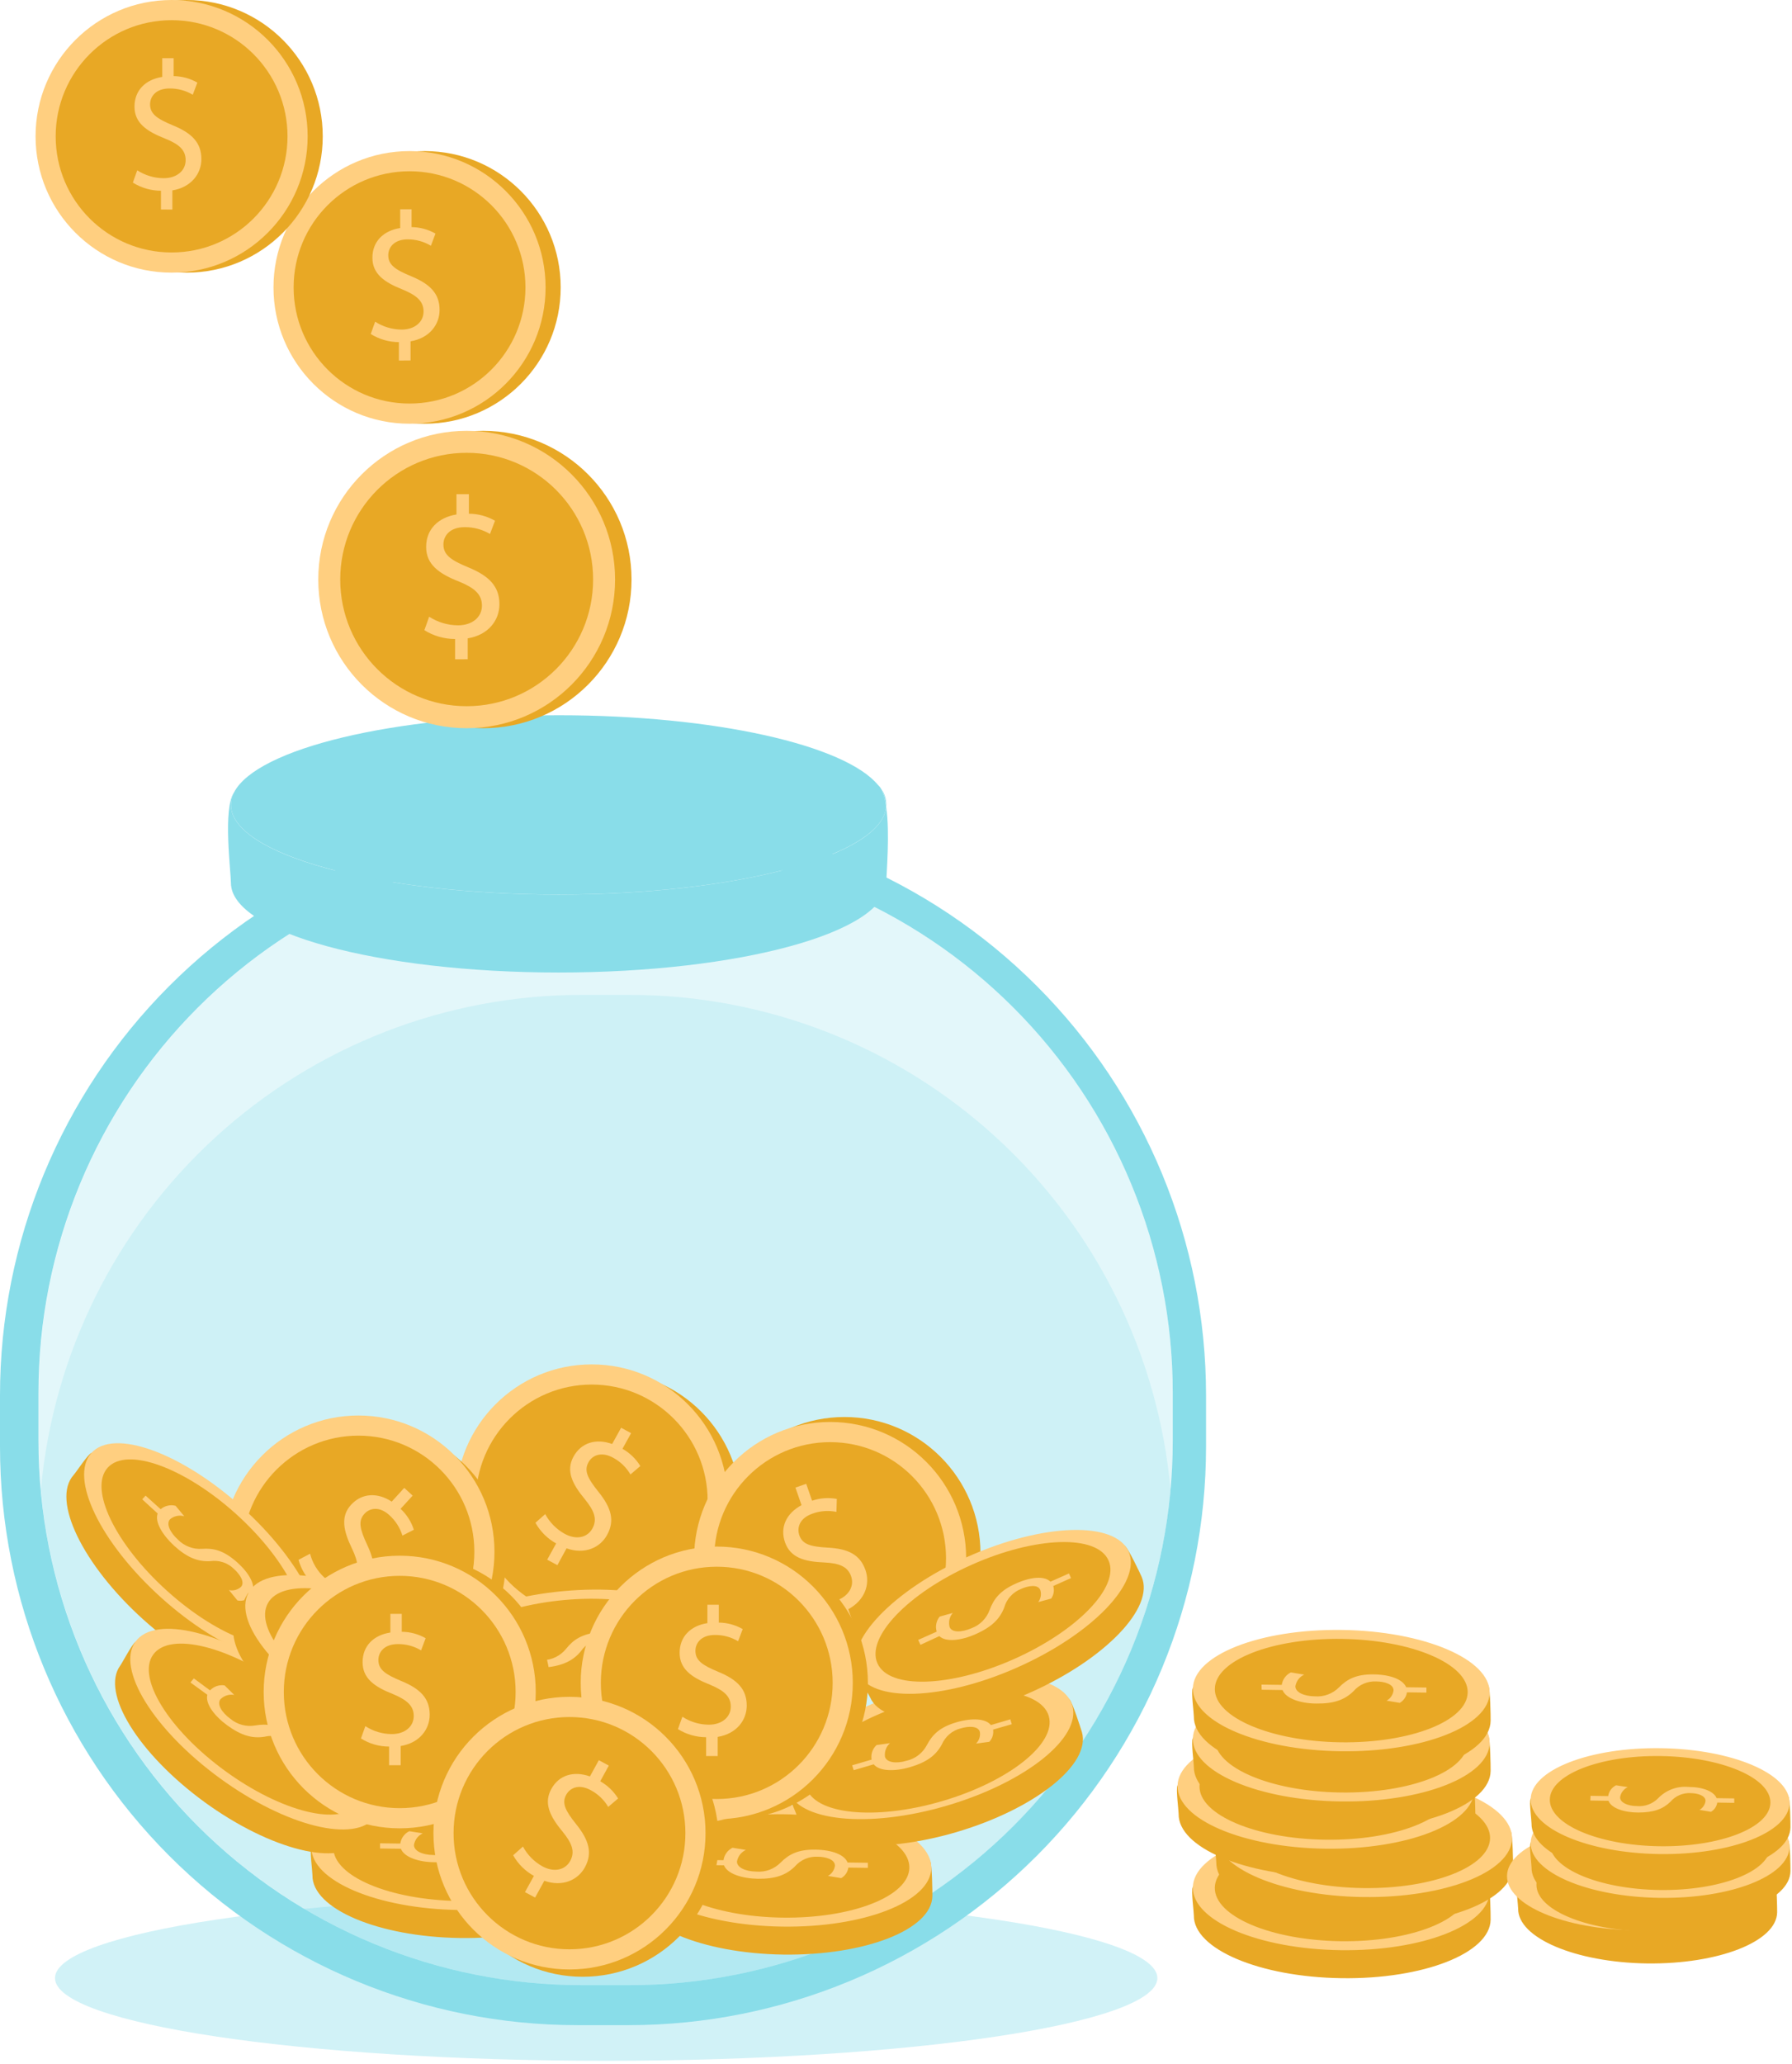 <svg width="86" height="99" viewBox="0 0 86 99" fill="none" xmlns="http://www.w3.org/2000/svg">
<path opacity="0.39" d="M29.091 98.85C43.7 98.85 55.543 97.073 55.543 94.882C55.543 92.69 43.7 90.913 29.091 90.913C14.482 90.913 2.639 92.69 2.639 94.882C2.639 97.073 14.482 98.85 29.091 98.85Z" fill="#89DDE9"/>
<path d="M30.168 39.173H27.711C20.361 39.173 13.313 42.097 8.116 47.302C2.92 52.506 0 59.565 0 66.926V69.387C0 76.748 2.92 83.807 8.116 89.011C13.313 94.216 20.361 97.14 27.711 97.14H30.168C37.518 97.14 44.566 94.216 49.763 89.011C54.959 83.807 57.879 76.748 57.879 69.387V66.926C57.879 59.565 54.959 52.506 49.763 47.302C44.566 42.097 37.518 39.173 30.168 39.173ZM56.281 69.115C56.281 72.543 55.608 75.938 54.298 79.105C52.988 82.272 51.068 85.15 48.648 87.574C46.228 89.998 43.355 91.921 40.192 93.233C37.03 94.545 33.64 95.221 30.218 95.221H27.913C24.489 95.221 21.1 94.546 17.937 93.234C14.774 91.922 11.901 89.999 9.48 87.575C7.06 85.151 5.14 82.273 3.83 79.106C2.52 75.938 1.846 72.543 1.847 69.115V66.799C1.847 63.371 2.521 59.977 3.832 56.81C5.142 53.643 7.062 50.766 9.482 48.343C11.903 45.919 14.776 43.997 17.939 42.686C21.101 41.375 24.49 40.7 27.913 40.701H30.218C33.64 40.7 37.029 41.375 40.191 42.687C43.353 43.998 46.226 45.92 48.646 48.344C51.066 50.767 52.986 53.644 54.296 56.811C55.606 59.977 56.281 63.371 56.281 66.799V69.115Z" fill="#89DDE9"/>
<path opacity="0.24" d="M56.281 66.799V69.115C56.281 69.911 56.25 70.7 56.177 71.47C55.59 77.959 52.602 83.994 47.798 88.389C42.995 92.784 36.724 95.221 30.218 95.22H27.913C21.408 95.219 15.139 92.781 10.337 88.386C5.535 83.992 2.547 77.958 1.96 71.47C1.888 70.692 1.857 69.914 1.857 69.115V66.799C1.857 59.878 4.603 53.24 9.489 48.346C14.375 43.452 21.002 40.702 27.913 40.701H30.218C33.64 40.7 37.029 41.375 40.191 42.687C43.353 43.998 46.226 45.92 48.646 48.343C51.066 50.767 52.986 53.644 54.296 56.811C55.606 59.977 56.281 63.371 56.281 66.799Z" fill="#89DDE9"/>
<path opacity="0.24" d="M56.177 71.47C55.59 77.959 52.602 83.994 47.798 88.389C42.995 92.784 36.724 95.221 30.218 95.221H27.913C21.408 95.219 15.139 92.781 10.337 88.386C5.535 83.992 2.547 77.958 1.96 71.47C2.547 64.98 5.536 58.945 10.34 54.55C15.145 50.156 21.416 47.72 27.923 47.722H30.228C36.732 47.723 43.001 50.16 47.802 54.555C52.604 58.949 55.591 64.982 56.177 71.47Z" fill="#89DDE9"/>
<path d="M29.034 78.873C32.64 78.873 35.563 75.945 35.563 72.334C35.563 68.723 32.64 65.795 29.034 65.795C25.428 65.795 22.505 68.723 22.505 72.334C22.505 75.945 25.428 78.873 29.034 78.873Z" fill="#E8A825"/>
<path d="M28.397 78.522C32.003 78.522 34.926 75.595 34.926 71.984C34.926 68.372 32.003 65.445 28.397 65.445C24.791 65.445 21.868 68.372 21.868 71.984C21.868 75.595 24.791 78.522 28.397 78.522Z" fill="#FFCF80"/>
<path d="M28.397 77.555C31.469 77.555 33.96 75.061 33.96 71.984C33.96 68.907 31.469 66.413 28.397 66.413C25.325 66.413 22.834 68.907 22.834 71.984C22.834 75.061 25.325 77.555 28.397 77.555Z" fill="#E8A825"/>
<path d="M26.26 74.814L26.69 74.035C26.273 73.803 25.929 73.459 25.696 73.042L26.165 72.627C26.379 73.024 26.703 73.352 27.097 73.571C27.646 73.875 28.19 73.76 28.433 73.312C28.677 72.863 28.511 72.456 28.065 71.909C27.447 71.164 27.154 70.539 27.524 69.867C27.895 69.196 28.602 68.986 29.378 69.263L29.808 68.485L30.288 68.744L29.873 69.494C30.225 69.692 30.52 69.977 30.73 70.321L30.256 70.726C30.059 70.387 29.773 70.11 29.428 69.924C28.832 69.598 28.41 69.829 28.242 70.14C28.019 70.542 28.195 70.902 28.715 71.551C29.334 72.316 29.516 72.938 29.135 73.626C28.801 74.238 28.06 74.578 27.19 74.269L26.75 75.076L26.26 74.814Z" fill="#FFCF80"/>
<path d="M17.735 81.466C21.341 81.466 24.264 78.539 24.264 74.927C24.264 71.316 21.341 68.389 17.735 68.389C14.129 68.389 11.206 71.316 11.206 74.927C11.206 78.539 14.129 81.466 17.735 81.466Z" fill="#E8A825"/>
<path d="M17.201 80.974C20.807 80.974 23.73 78.047 23.73 74.436C23.73 70.824 20.807 67.897 17.201 67.897C13.595 67.897 10.672 70.824 10.672 74.436C10.672 78.047 13.595 80.974 17.201 80.974Z" fill="#FFCF80"/>
<path d="M17.201 80.005C20.273 80.005 22.764 77.511 22.764 74.434C22.764 71.357 20.273 68.863 17.201 68.863C14.129 68.863 11.638 71.357 11.638 74.434C11.638 77.511 14.129 80.005 17.201 80.005Z" fill="#E8A825"/>
<path d="M14.456 76.676L15.059 76.02C14.708 75.695 14.454 75.28 14.326 74.819L14.881 74.526C14.993 74.963 15.23 75.359 15.562 75.664C16.023 76.09 16.58 76.111 16.922 75.737C17.263 75.364 17.199 74.925 16.896 74.287C16.471 73.418 16.336 72.731 16.854 72.173C17.372 71.616 18.11 71.577 18.799 72.028L19.4 71.369L19.804 71.74L19.224 72.373C19.519 72.647 19.739 72.993 19.861 73.377L19.312 73.657C19.197 73.282 18.983 72.946 18.693 72.684C18.193 72.222 17.73 72.35 17.491 72.609C17.18 72.949 17.266 73.34 17.618 74.093C18.038 74.982 18.064 75.633 17.533 76.212C17.061 76.73 16.264 76.881 15.492 76.375L14.87 77.052L14.456 76.676Z" fill="#FFCF80"/>
<path d="M40.525 81.046C44.131 81.046 47.054 78.118 47.054 74.507C47.054 70.896 44.131 67.969 40.525 67.969C36.919 67.969 33.996 70.896 33.996 74.507C33.996 78.118 36.919 81.046 40.525 81.046Z" fill="#E8A825"/>
<path d="M39.838 81.285C43.444 81.285 46.367 78.357 46.367 74.746C46.367 71.135 43.444 68.207 39.838 68.207C36.233 68.207 33.31 71.135 33.31 74.746C33.31 78.357 36.233 81.285 39.838 81.285Z" fill="#FFCF80"/>
<path d="M39.839 80.318C42.911 80.318 45.401 77.823 45.401 74.746C45.401 71.669 42.911 69.175 39.839 69.175C36.766 69.175 34.276 71.669 34.276 74.746C34.276 77.823 36.766 80.318 39.839 80.318Z" fill="#E8A825"/>
<path d="M40.509 78.23L40.217 77.387C39.765 77.542 39.279 77.568 38.813 77.462V76.834C39.251 76.942 39.712 76.922 40.139 76.775C40.729 76.567 41.011 76.087 40.846 75.61C40.68 75.133 40.263 74.98 39.551 74.946C38.585 74.907 37.927 74.707 37.673 73.978C37.419 73.25 37.743 72.588 38.466 72.197L38.173 71.354L38.691 71.175L38.973 71.984C39.355 71.854 39.763 71.825 40.16 71.898L40.141 72.521C39.758 72.442 39.36 72.471 38.992 72.604C38.352 72.827 38.243 73.296 38.36 73.641C38.51 74.077 38.893 74.186 39.722 74.235C40.703 74.285 41.276 74.57 41.535 75.312C41.765 75.971 41.522 76.749 40.711 77.189L41.014 78.058L40.509 78.23Z" fill="#FFCF80"/>
<path d="M42.535 42.348C42.535 44.718 35.493 46.648 26.812 46.648C18.131 46.648 11.082 44.718 11.082 42.348C11.082 41.829 10.688 38.761 11.232 38.011C11.133 38.194 11.081 38.399 11.082 38.607C11.082 40.989 18.123 42.91 26.812 42.91C35.387 42.91 42.351 41.035 42.527 38.696C42.718 39.969 42.535 41.899 42.535 42.348Z" fill="#89DDE9"/>
<path opacity="0.37" d="M42.535 42.348C42.535 44.718 35.493 46.648 26.812 46.648C18.131 46.648 11.082 44.718 11.082 42.348C11.082 41.829 10.688 38.761 11.232 38.011C11.133 38.194 11.081 38.399 11.082 38.607C11.082 40.989 18.123 42.91 26.812 42.91C35.387 42.91 42.351 41.035 42.527 38.696C42.718 39.969 42.535 41.899 42.535 42.348Z" fill="url(#paint0_linear)"/>
<path d="M42.527 38.691C42.358 41.026 35.387 42.906 26.812 42.906C18.123 42.906 11.082 40.984 11.082 38.603C11.081 38.395 11.133 38.19 11.232 38.007C12.32 35.908 18.877 34.308 26.822 34.308C34.307 34.308 40.569 35.74 42.144 37.662C42.205 37.717 42.257 37.781 42.296 37.854C42.419 38.118 42.497 38.401 42.527 38.691Z" fill="#89DDE9"/>
<path d="M42.534 38.603C42.538 38.632 42.538 38.662 42.534 38.691C42.502 38.398 42.421 38.112 42.294 37.846C42.451 38.067 42.535 38.332 42.534 38.603Z" fill="#89DDE9"/>
<path opacity="0.37" d="M32.634 37.663H20.726V38.644H32.634V37.663Z" fill="url(#paint1_linear)"/>
<path d="M23.186 34.93C27.119 34.93 30.308 31.737 30.308 27.797C30.308 23.858 27.119 20.665 23.186 20.665C19.253 20.665 16.064 23.858 16.064 27.797C16.064 31.737 19.253 34.93 23.186 34.93Z" fill="#E8A825"/>
<path d="M22.396 34.93C26.33 34.93 29.518 31.737 29.518 27.797C29.518 23.858 26.33 20.665 22.396 20.665C18.463 20.665 15.274 23.858 15.274 27.797C15.274 31.737 18.463 34.93 22.396 34.93Z" fill="#FFCF80"/>
<path d="M22.396 33.874C25.747 33.874 28.464 31.154 28.464 27.797C28.464 24.441 25.747 21.72 22.396 21.72C19.045 21.72 16.328 24.441 16.328 27.797C16.328 31.154 19.045 33.874 22.396 33.874Z" fill="#E8A825"/>
<path d="M21.84 31.626V30.651C21.319 30.651 20.808 30.504 20.366 30.228L20.596 29.582C21.01 29.85 21.492 29.993 21.985 29.994C22.668 29.994 23.129 29.6 23.129 29.05C23.129 28.5 22.754 28.192 22.041 27.901C21.06 27.517 20.451 27.074 20.451 26.234C20.451 25.393 21.021 24.825 21.907 24.677V23.705H22.503V24.641C22.942 24.643 23.374 24.759 23.756 24.978L23.515 25.614C23.148 25.395 22.728 25.282 22.3 25.287C21.56 25.287 21.28 25.73 21.28 26.114C21.28 26.617 21.637 26.869 22.474 27.214C23.466 27.621 23.968 28.122 23.968 28.98C23.968 29.743 23.45 30.456 22.446 30.62V31.623L21.84 31.626Z" fill="#FFCF80"/>
<path d="M20.379 20.325C23.985 20.325 26.908 17.397 26.908 13.786C26.908 10.175 23.985 7.247 20.379 7.247C16.773 7.247 13.85 10.175 13.85 13.786C13.85 17.397 16.773 20.325 20.379 20.325Z" fill="#E8A825"/>
<path d="M19.654 20.325C23.26 20.325 26.183 17.397 26.183 13.786C26.183 10.175 23.26 7.247 19.654 7.247C16.048 7.247 13.125 10.175 13.125 13.786C13.125 17.397 16.048 20.325 19.654 20.325Z" fill="#FFCF80"/>
<path d="M19.654 19.357C22.726 19.357 25.217 16.863 25.217 13.786C25.217 10.709 22.726 8.215 19.654 8.215C16.581 8.215 14.091 10.709 14.091 13.786C14.091 16.863 16.581 19.357 19.654 19.357Z" fill="#E8A825"/>
<path d="M19.143 17.295V16.411C18.666 16.409 18.197 16.274 17.792 16.021L18.004 15.43C18.383 15.675 18.824 15.806 19.276 15.809C19.902 15.809 20.327 15.446 20.327 14.943C20.327 14.439 19.983 14.164 19.327 13.889C18.429 13.537 17.872 13.13 17.872 12.362C17.872 11.594 18.39 11.065 19.206 10.938V10.038H19.752V10.894C20.155 10.897 20.55 11.005 20.899 11.205L20.679 11.789C20.345 11.587 19.961 11.481 19.571 11.482C18.89 11.482 18.633 11.89 18.633 12.242C18.633 12.702 18.96 12.932 19.729 13.249C20.638 13.622 21.096 14.081 21.096 14.867C21.096 15.568 20.612 16.221 19.703 16.372V17.29L19.143 17.295Z" fill="#FFCF80"/>
<path d="M8.96 13.078C12.566 13.078 15.489 10.15 15.489 6.539C15.489 2.927 12.566 0 8.96 0C5.355 0 2.432 2.927 2.432 6.539C2.432 10.15 5.355 13.078 8.96 13.078Z" fill="#E8A825"/>
<path d="M8.235 13.078C11.841 13.078 14.764 10.15 14.764 6.539C14.764 2.927 11.841 0 8.235 0C4.63 0 1.707 2.927 1.707 6.539C1.707 10.15 4.63 13.078 8.235 13.078Z" fill="#FFCF80"/>
<path d="M8.235 12.11C11.308 12.11 13.798 9.616 13.798 6.539C13.798 3.462 11.308 0.968 8.235 0.968C5.163 0.968 2.672 3.462 2.672 6.539C2.672 9.616 5.163 12.11 8.235 12.11Z" fill="#E8A825"/>
<path d="M7.725 10.049V9.149C7.248 9.148 6.781 9.013 6.376 8.76L6.586 8.169C6.965 8.414 7.406 8.546 7.857 8.547C8.484 8.547 8.909 8.187 8.909 7.681C8.909 7.175 8.564 6.903 7.912 6.643C7.01 6.288 6.454 5.883 6.454 5.113C6.454 4.343 6.972 3.816 7.787 3.689V2.792H8.334V3.65C8.733 3.656 9.124 3.763 9.471 3.962L9.251 4.545C8.915 4.344 8.531 4.24 8.14 4.244C7.458 4.244 7.202 4.651 7.202 5.004C7.202 5.463 7.528 5.694 8.298 6.013C9.207 6.384 9.665 6.843 9.665 7.632C9.665 8.329 9.181 8.983 8.272 9.133V10.052L7.725 10.049Z" fill="#FFCF80"/>
<path d="M37.585 93.755C33.651 93.698 30.482 92.349 30.505 90.744C30.505 90.565 30.37 89.561 30.448 89.392C31.067 88.044 34.169 87.885 37.668 87.935C41.108 87.984 43.995 87.935 44.64 89.265C44.733 89.454 44.749 90.744 44.746 90.946C44.725 92.554 41.517 93.809 37.585 93.755Z" fill="#E8A825"/>
<path d="M44.695 89.605C44.718 87.998 41.548 86.649 37.616 86.593C33.683 86.537 30.476 87.794 30.453 89.401C30.43 91.008 33.599 92.356 37.532 92.413C41.465 92.469 44.672 91.212 44.695 89.605Z" fill="#FFCF80"/>
<path d="M43.641 89.59C43.661 88.221 40.96 87.072 37.609 87.023C34.259 86.975 31.526 88.046 31.507 89.416C31.487 90.785 34.188 91.934 37.538 91.982C40.889 92.03 43.622 90.959 43.641 89.59Z" fill="#E8A825"/>
<path d="M33.747 89.214L34.721 89.227C34.739 89.1 34.789 88.979 34.864 88.875C34.939 88.771 35.039 88.687 35.154 88.63L35.796 88.734C35.684 88.786 35.587 88.864 35.513 88.961C35.438 89.059 35.389 89.173 35.368 89.294C35.368 89.572 35.757 89.766 36.306 89.774C36.517 89.791 36.73 89.761 36.929 89.688C37.128 89.614 37.309 89.497 37.458 89.346C37.849 88.949 38.297 88.708 39.134 88.721C39.971 88.734 40.538 88.981 40.675 89.338L41.649 89.351V89.595L40.714 89.582C40.698 89.687 40.659 89.787 40.6 89.875C40.54 89.963 40.461 90.035 40.369 90.088L39.735 89.982C39.826 89.932 39.904 89.862 39.962 89.776C40.02 89.69 40.057 89.592 40.069 89.489C40.069 89.188 39.631 89.066 39.248 89.061C39.04 89.049 38.832 89.085 38.64 89.167C38.448 89.249 38.278 89.374 38.142 89.533C37.733 89.932 37.228 90.129 36.371 90.119C35.612 90.106 34.902 89.881 34.744 89.473L33.742 89.458L33.747 89.214Z" fill="#FFCF80"/>
<path d="M64.374 94.887C60.44 94.832 57.27 93.484 57.294 91.876C57.294 91.697 57.159 90.695 57.237 90.527C57.858 89.178 60.961 89.017 64.457 89.067C67.899 89.116 70.786 89.067 71.431 90.397C71.522 90.589 71.54 91.878 71.537 92.078C71.517 93.686 68.311 94.944 64.374 94.887Z" fill="#E8A825"/>
<path d="M71.489 90.736C71.512 89.129 68.342 87.78 64.409 87.724C60.476 87.668 57.27 88.925 57.246 90.532C57.224 92.139 60.393 93.487 64.326 93.544C68.259 93.6 71.466 92.343 71.489 90.736Z" fill="#FFCF80"/>
<path d="M70.435 90.721C70.454 89.352 67.754 88.203 64.403 88.154C61.052 88.106 58.32 89.178 58.3 90.547C58.281 91.916 60.981 93.065 64.332 93.113C67.683 93.161 70.415 92.09 70.435 90.721Z" fill="#E8A825"/>
<path d="M60.541 90.344L61.512 90.36C61.531 90.233 61.58 90.112 61.656 90.009C61.731 89.905 61.83 89.821 61.945 89.763L62.59 89.867C62.479 89.918 62.382 89.996 62.308 90.094C62.235 90.192 62.186 90.306 62.167 90.427C62.167 90.707 62.556 90.902 63.105 90.91C63.316 90.925 63.529 90.895 63.728 90.822C63.927 90.748 64.107 90.632 64.257 90.482C64.648 90.085 65.094 89.844 65.93 89.854C66.767 89.865 67.334 90.114 67.484 90.471H68.456V90.715H67.521C67.507 90.823 67.469 90.925 67.409 91.015C67.35 91.105 67.27 91.18 67.176 91.234L66.544 91.125C66.635 91.076 66.712 91.005 66.77 90.92C66.828 90.835 66.865 90.737 66.878 90.635C66.878 90.331 66.441 90.212 66.055 90.207C65.847 90.195 65.639 90.231 65.448 90.313C65.256 90.395 65.087 90.52 64.951 90.679C64.54 91.078 64.037 91.275 63.18 91.263C62.419 91.263 61.709 91.026 61.551 90.617L60.549 90.604L60.541 90.344Z" fill="#FFCF80"/>
<path d="M65.451 92.339C61.518 92.282 58.348 90.936 58.371 89.327C58.371 89.148 58.236 88.147 58.314 87.979C58.933 86.627 62.036 86.469 65.534 86.518C68.976 86.568 71.861 86.518 72.509 87.849C72.599 88.041 72.617 89.33 72.612 89.53C72.591 91.138 69.383 92.406 65.451 92.339Z" fill="#E8A825"/>
<path d="M72.564 88.187C72.587 86.58 69.417 85.231 65.484 85.175C61.551 85.118 58.344 86.376 58.322 87.983C58.298 89.59 61.468 90.938 65.401 90.995C69.334 91.051 72.541 89.794 72.564 88.187Z" fill="#FFCF80"/>
<path d="M71.51 88.173C71.53 86.803 68.829 85.654 65.478 85.606C62.127 85.558 59.395 86.629 59.376 87.999C59.356 89.368 62.056 90.517 65.407 90.565C68.758 90.613 71.49 89.542 71.51 88.173Z" fill="#E8A825"/>
<path d="M61.616 87.798L62.587 87.814C62.604 87.686 62.653 87.565 62.728 87.461C62.804 87.357 62.904 87.273 63.02 87.217L63.664 87.321C63.553 87.371 63.456 87.449 63.382 87.547C63.309 87.645 63.26 87.76 63.242 87.881C63.242 88.161 63.628 88.356 64.177 88.364C64.389 88.38 64.602 88.35 64.801 88.275C65 88.201 65.18 88.084 65.33 87.933C65.721 87.539 66.169 87.297 67.005 87.308C67.842 87.318 68.409 87.567 68.559 87.925H69.53V88.169H68.595C68.581 88.276 68.543 88.378 68.483 88.468C68.424 88.558 68.344 88.633 68.251 88.688L67.617 88.579C67.707 88.53 67.785 88.46 67.843 88.374C67.901 88.289 67.938 88.191 67.951 88.089C67.951 87.785 67.516 87.666 67.13 87.658C66.921 87.647 66.713 87.684 66.521 87.766C66.329 87.848 66.159 87.974 66.024 88.133C65.615 88.532 65.112 88.729 64.255 88.716C63.494 88.716 62.784 88.478 62.626 88.07L61.624 88.057L61.616 87.798Z" fill="#FFCF80"/>
<path d="M63.641 90.018C59.71 89.964 56.54 88.615 56.563 87.007C56.563 86.828 56.429 85.827 56.504 85.658C57.125 84.309 60.228 84.148 63.724 84.198C67.166 84.247 70.053 84.198 70.698 85.528C70.792 85.72 70.807 87.009 70.805 87.209C70.781 88.817 67.575 90.073 63.641 90.018Z" fill="#E8A825"/>
<path d="M70.754 85.868C70.777 84.261 67.607 82.912 63.674 82.856C59.741 82.8 56.534 84.057 56.511 85.664C56.489 87.271 59.658 88.62 63.591 88.676C67.524 88.732 70.731 87.475 70.754 85.868Z" fill="#FFCF80"/>
<path d="M69.7 85.853C69.719 84.484 67.019 83.335 63.668 83.287C60.317 83.239 57.585 84.31 57.565 85.679C57.546 87.048 60.246 88.197 63.597 88.245C66.948 88.293 69.68 87.222 69.7 85.853Z" fill="#E8A825"/>
<path d="M59.806 85.477L60.779 85.492C60.798 85.365 60.846 85.245 60.921 85.141C60.996 85.037 61.095 84.953 61.209 84.895L61.854 84.999C61.743 85.05 61.646 85.129 61.573 85.226C61.499 85.324 61.451 85.439 61.432 85.559C61.432 85.84 61.82 86.034 62.369 86.042C62.581 86.058 62.794 86.028 62.992 85.954C63.191 85.881 63.372 85.764 63.522 85.614C63.913 85.217 64.358 84.976 65.198 84.986C65.995 84.999 66.599 85.246 66.738 85.604L67.712 85.617V85.86L66.78 85.847C66.766 85.955 66.728 86.057 66.668 86.147C66.608 86.237 66.529 86.312 66.435 86.366L65.801 86.257C65.892 86.208 65.969 86.138 66.028 86.053C66.086 85.968 66.123 85.87 66.135 85.767C66.135 85.463 65.697 85.344 65.314 85.339C65.106 85.327 64.898 85.363 64.706 85.445C64.514 85.527 64.344 85.652 64.208 85.811C63.799 86.21 63.294 86.408 62.437 86.395C61.675 86.395 60.966 86.159 60.808 85.749L59.808 85.736L59.806 85.477Z" fill="#FFCF80"/>
<path d="M64.374 87.754C60.44 87.697 57.27 86.351 57.294 84.743C57.294 84.564 57.159 83.563 57.237 83.394C57.858 82.043 60.961 81.885 64.457 81.934C67.899 81.983 70.786 81.934 71.431 83.264C71.522 83.456 71.54 84.745 71.537 84.945C71.517 86.553 68.311 87.811 64.374 87.754Z" fill="#E8A825"/>
<path d="M71.49 83.602C71.513 81.995 68.343 80.647 64.41 80.59C60.477 80.534 57.27 81.791 57.247 83.398C57.224 85.005 60.394 86.354 64.327 86.41C68.26 86.466 71.467 85.209 71.49 83.602Z" fill="#FFCF80"/>
<path d="M70.436 83.587C70.455 82.218 67.755 81.069 64.404 81.021C61.053 80.973 58.321 82.044 58.301 83.413C58.282 84.782 60.982 85.931 64.333 85.98C67.684 86.028 70.416 84.956 70.436 83.587Z" fill="#E8A825"/>
<path d="M60.541 83.212L61.512 83.227C61.531 83.1 61.58 82.98 61.656 82.876C61.731 82.772 61.83 82.688 61.945 82.631L62.59 82.734C62.479 82.785 62.382 82.864 62.308 82.961C62.235 83.059 62.186 83.174 62.167 83.294C62.167 83.575 62.556 83.769 63.105 83.777C63.316 83.793 63.529 83.763 63.728 83.689C63.927 83.615 64.107 83.499 64.257 83.349C64.648 82.952 65.094 82.711 65.93 82.721C66.767 82.732 67.334 82.981 67.484 83.339H68.456V83.588H67.521C67.507 83.695 67.469 83.798 67.409 83.888C67.35 83.978 67.27 84.052 67.176 84.106L66.544 83.997C66.635 83.948 66.712 83.878 66.77 83.793C66.828 83.707 66.865 83.609 66.878 83.507C66.878 83.204 66.441 83.085 66.055 83.079C65.847 83.067 65.639 83.103 65.448 83.185C65.256 83.267 65.087 83.393 64.951 83.551C64.54 83.951 64.037 84.148 63.18 84.135C62.419 84.135 61.709 83.899 61.551 83.489L60.549 83.476L60.541 83.212Z" fill="#FFCF80"/>
<path d="M64.374 85.346C60.44 85.289 57.27 83.94 57.294 82.334C57.294 82.155 57.159 81.152 57.237 80.983C57.858 79.634 60.961 79.476 64.457 79.525C67.899 79.575 70.786 79.525 71.431 80.856C71.522 81.045 71.54 82.334 71.537 82.537C71.517 84.142 68.311 85.403 64.374 85.346Z" fill="#E8A825"/>
<path d="M71.49 81.195C71.513 79.588 68.343 78.239 64.41 78.183C60.477 78.126 57.27 79.383 57.248 80.99C57.225 82.598 60.394 83.946 64.327 84.002C68.26 84.059 71.467 82.802 71.49 81.195Z" fill="#FFCF80"/>
<path d="M70.436 81.18C70.456 79.81 67.755 78.661 64.404 78.613C61.053 78.565 58.321 79.636 58.301 81.006C58.282 82.375 60.983 83.524 64.333 83.572C67.684 83.62 70.416 82.549 70.436 81.18Z" fill="#E8A825"/>
<path d="M60.541 80.805L61.512 80.818C61.531 80.691 61.58 80.57 61.656 80.466C61.731 80.363 61.83 80.278 61.945 80.221L62.59 80.325C62.479 80.377 62.383 80.455 62.309 80.552C62.236 80.65 62.187 80.764 62.167 80.885C62.167 81.165 62.556 81.36 63.105 81.368C63.317 81.384 63.529 81.354 63.728 81.28C63.927 81.206 64.108 81.09 64.257 80.94C64.648 80.543 65.094 80.302 65.93 80.315C66.767 80.328 67.334 80.574 67.484 80.932L68.456 80.945V81.189L67.521 81.176C67.506 81.281 67.467 81.381 67.407 81.469C67.347 81.556 67.268 81.629 67.176 81.681L66.544 81.575C66.635 81.525 66.713 81.455 66.771 81.369C66.829 81.283 66.866 81.185 66.878 81.082C66.878 80.781 66.441 80.659 66.055 80.654C65.847 80.642 65.639 80.679 65.448 80.76C65.256 80.842 65.087 80.968 64.951 81.126C64.54 81.526 64.037 81.723 63.18 81.713C62.419 81.713 61.709 81.474 61.551 81.067L60.549 81.051L60.541 80.805Z" fill="#FFCF80"/>
<path d="M79.037 94.18C75.606 94.131 72.84 92.953 72.858 91.553C72.858 91.397 72.742 90.515 72.809 90.375C73.35 89.198 76.057 89.058 79.107 89.102C82.112 89.146 84.631 89.102 85.193 90.264C85.274 90.43 85.289 91.561 85.287 91.729C85.266 93.132 82.469 94.222 79.037 94.18Z" fill="#E8A825"/>
<path d="M84.749 90.11C84.763 88.708 81.993 87.543 78.562 87.509C75.13 87.474 72.338 88.583 72.323 89.986C72.309 91.388 75.08 92.553 78.511 92.587C81.942 92.621 84.735 91.513 84.749 90.11Z" fill="#FFCF80"/>
<path d="M84.322 90.549C84.339 89.354 81.983 88.352 79.059 88.31C76.136 88.268 73.753 89.202 73.736 90.397C73.719 91.591 76.075 92.594 78.998 92.636C81.921 92.678 84.305 91.743 84.322 90.549Z" fill="#E8A825"/>
<path d="M75.689 90.218L76.538 90.231C76.555 90.121 76.597 90.016 76.663 89.926C76.728 89.835 76.814 89.762 76.914 89.712L77.476 89.803C77.379 89.849 77.295 89.917 77.231 90.003C77.167 90.088 77.125 90.188 77.108 90.293C77.108 90.537 77.447 90.706 77.926 90.713C78.111 90.727 78.296 90.7 78.469 90.636C78.642 90.571 78.8 90.471 78.931 90.34C79.118 90.145 79.347 89.995 79.599 89.901C79.852 89.807 80.123 89.77 80.392 89.795C81.091 89.795 81.617 90.013 81.738 90.332L82.588 90.345V90.558L81.775 90.545C81.761 90.636 81.726 90.724 81.674 90.801C81.622 90.877 81.554 90.942 81.474 90.989L80.92 90.892C80.999 90.849 81.066 90.787 81.116 90.712C81.166 90.637 81.197 90.551 81.207 90.462C81.207 90.203 80.824 90.094 80.49 90.088C80.309 90.077 80.127 90.109 79.96 90.18C79.792 90.252 79.644 90.362 79.527 90.501C79.167 90.848 78.729 91.02 77.973 91.02C77.31 91.02 76.678 90.815 76.551 90.457H75.678L75.689 90.218Z" fill="#FFCF80"/>
<path d="M79.677 92.204C76.246 92.155 73.48 90.98 73.5 89.577C73.5 89.421 73.384 88.54 73.451 88.4C73.992 87.222 76.699 87.085 79.749 87.126C82.751 87.17 85.271 87.126 85.833 88.288C85.916 88.454 85.929 89.585 85.926 89.754C85.908 91.157 83.108 92.254 79.677 92.204Z" fill="#E8A825"/>
<path d="M85.882 88.584C85.902 87.181 83.137 86.005 79.706 85.956C76.275 85.906 73.478 87.003 73.458 88.406C73.438 89.808 76.203 90.984 79.634 91.034C83.065 91.083 85.862 89.986 85.882 88.584Z" fill="#FFCF80"/>
<path d="M84.963 88.57C84.98 87.375 82.624 86.373 79.701 86.331C76.778 86.289 74.394 87.224 74.377 88.418C74.36 89.613 76.716 90.615 79.639 90.657C82.562 90.699 84.946 89.764 84.963 88.57Z" fill="#E8A825"/>
<path d="M76.331 88.256H77.178C77.195 88.145 77.238 88.041 77.304 87.95C77.37 87.86 77.456 87.787 77.556 87.737L78.118 87.828C78.021 87.872 77.937 87.94 77.872 88.025C77.808 88.11 77.766 88.21 77.75 88.316C77.75 88.559 78.09 88.731 78.566 88.736C78.751 88.751 78.937 88.725 79.111 88.661C79.285 88.596 79.443 88.494 79.573 88.362C79.76 88.167 79.989 88.017 80.242 87.923C80.495 87.828 80.766 87.793 81.034 87.818C81.731 87.818 82.259 88.038 82.381 88.355L83.228 88.368V88.58L82.412 88.567C82.399 88.659 82.365 88.747 82.313 88.824C82.261 88.901 82.192 88.965 82.112 89.011L81.56 88.917C81.639 88.874 81.706 88.812 81.756 88.737C81.807 88.662 81.839 88.576 81.85 88.487C81.85 88.228 81.469 88.119 81.133 88.113C80.953 88.103 80.772 88.134 80.606 88.204C80.439 88.273 80.291 88.38 80.172 88.515C79.814 88.863 79.374 89.034 78.618 89.034C77.952 89.034 77.323 88.827 77.196 88.471L76.323 88.458L76.331 88.256Z" fill="#FFCF80"/>
<path d="M79.677 90.104C76.246 90.055 73.48 88.88 73.5 87.477C73.5 87.321 73.384 86.439 73.451 86.299C73.992 85.121 76.699 84.984 79.749 85.025C82.751 85.07 85.271 85.025 85.833 86.187C85.916 86.353 85.929 87.484 85.926 87.653C85.908 89.056 83.108 90.153 79.677 90.104Z" fill="#E8A825"/>
<path d="M85.882 86.483C85.902 85.081 83.137 83.904 79.706 83.855C76.275 83.806 73.478 84.903 73.458 86.305C73.438 87.707 76.203 88.884 79.634 88.933C83.065 88.982 85.862 87.885 85.882 86.483Z" fill="#FFCF80"/>
<path d="M84.963 86.471C84.98 85.276 82.624 84.274 79.701 84.232C76.778 84.19 74.394 85.125 74.377 86.319C74.36 87.514 76.716 88.516 79.639 88.558C82.562 88.6 84.946 87.665 84.963 86.471Z" fill="#E8A825"/>
<path d="M76.331 86.14L77.178 86.153C77.194 86.042 77.237 85.937 77.303 85.847C77.369 85.756 77.456 85.683 77.556 85.634L78.118 85.722C78.021 85.767 77.937 85.835 77.873 85.921C77.808 86.006 77.766 86.106 77.75 86.212C77.75 86.456 78.09 86.627 78.566 86.632C78.751 86.647 78.937 86.622 79.111 86.557C79.285 86.493 79.443 86.391 79.573 86.259C79.76 86.064 79.989 85.913 80.242 85.819C80.494 85.725 80.765 85.689 81.034 85.714C81.731 85.714 82.259 85.935 82.381 86.251L83.228 86.264V86.477L82.412 86.464C82.399 86.556 82.365 86.644 82.313 86.721C82.261 86.797 82.192 86.861 82.111 86.907L81.56 86.814C81.639 86.77 81.706 86.708 81.756 86.633C81.807 86.559 81.839 86.473 81.85 86.383C81.85 86.124 81.469 86.015 81.132 86.01C80.951 86 80.77 86.032 80.603 86.103C80.436 86.175 80.287 86.284 80.169 86.422C79.812 86.77 79.371 86.941 78.615 86.941C77.95 86.941 77.32 86.734 77.193 86.378L76.321 86.365L76.331 86.14Z" fill="#FFCF80"/>
<path d="M45.898 87.881C42.125 88.991 38.699 88.641 38.246 87.103C38.197 86.932 37.769 86.013 37.795 85.832C37.989 84.359 40.903 83.287 44.27 82.299C47.572 81.329 50.314 80.421 51.324 81.508C51.469 81.661 51.865 82.891 51.922 83.082C52.365 84.626 49.672 86.768 45.898 87.881Z" fill="#E8A825"/>
<path d="M45.446 86.61C49.219 85.499 51.912 83.349 51.46 81.807C51.008 80.265 47.581 79.915 43.808 81.025C40.034 82.136 37.341 84.286 37.793 85.828C38.246 87.37 41.672 87.72 45.446 86.61Z" fill="#FFCF80"/>
<path d="M45.2 86.398C48.417 85.458 50.715 83.631 50.332 82.316C49.949 81.001 47.031 80.697 43.814 81.637C40.596 82.577 38.299 84.404 38.682 85.719C39.065 87.034 41.983 87.338 45.2 86.398Z" fill="#E8A825"/>
<path d="M40.895 84.677L41.828 84.402C41.806 84.275 41.817 84.145 41.859 84.023C41.9 83.902 41.971 83.792 42.066 83.705L42.711 83.614C42.62 83.695 42.55 83.798 42.509 83.913C42.467 84.028 42.455 84.152 42.472 84.273C42.553 84.532 42.99 84.612 43.508 84.457C43.715 84.41 43.91 84.318 44.078 84.188C44.246 84.058 44.384 83.893 44.482 83.705C44.741 83.212 45.093 82.849 45.899 82.613C46.675 82.387 47.313 82.439 47.553 82.745L48.486 82.47L48.556 82.704L47.66 82.963C47.676 83.068 47.668 83.175 47.636 83.277C47.605 83.379 47.551 83.472 47.478 83.549L46.841 83.635C46.915 83.562 46.969 83.473 47.001 83.374C47.032 83.276 47.04 83.171 47.023 83.069C46.937 82.779 46.481 82.794 46.111 82.903C45.909 82.953 45.721 83.049 45.562 83.184C45.404 83.32 45.279 83.49 45.197 83.681C44.922 84.184 44.498 84.522 43.677 84.763C42.946 84.978 42.203 84.97 41.931 84.628L40.97 84.911L40.895 84.677Z" fill="#FFCF80"/>
<path d="M22.075 92.96C18.141 92.903 14.972 91.554 14.995 89.949C14.995 89.77 14.86 88.766 14.938 88.6C15.559 87.249 18.662 87.09 22.158 87.14C25.6 87.189 28.488 87.14 29.132 88.47C29.223 88.66 29.241 89.951 29.239 90.151C29.215 91.759 26.009 93.014 22.075 92.96Z" fill="#E8A825"/>
<path d="M29.186 88.808C29.209 87.201 26.039 85.853 22.106 85.796C18.173 85.74 14.966 86.997 14.943 88.604C14.92 90.211 18.09 91.559 22.023 91.616C25.956 91.672 29.163 90.415 29.186 88.808Z" fill="#FFCF80"/>
<path d="M28.132 88.793C28.151 87.424 25.451 86.275 22.1 86.227C18.749 86.179 16.017 87.25 15.997 88.619C15.978 89.988 18.678 91.137 22.029 91.185C25.38 91.233 28.112 90.162 28.132 88.793Z" fill="#E8A825"/>
<path d="M18.24 88.417L19.211 88.43C19.229 88.303 19.277 88.183 19.353 88.079C19.428 87.975 19.528 87.892 19.643 87.836L20.288 87.94C20.177 87.991 20.081 88.069 20.007 88.167C19.933 88.265 19.885 88.379 19.866 88.5C19.866 88.778 20.255 88.972 20.804 88.98C21.015 88.997 21.228 88.967 21.427 88.893C21.626 88.819 21.806 88.703 21.956 88.552C22.347 88.158 22.793 87.917 23.632 87.927C24.429 87.927 25.033 88.186 25.173 88.544L26.144 88.557V88.801L25.211 88.788C25.196 88.893 25.157 88.993 25.097 89.081C25.037 89.168 24.959 89.241 24.867 89.294L24.233 89.188C24.323 89.138 24.4 89.068 24.458 88.983C24.516 88.898 24.553 88.8 24.567 88.698C24.567 88.394 24.129 88.272 23.743 88.267C23.535 88.255 23.328 88.292 23.136 88.374C22.945 88.456 22.775 88.581 22.64 88.739C22.228 89.138 21.726 89.338 20.868 89.325C20.107 89.325 19.397 89.087 19.239 88.679L18.24 88.666V88.417Z" fill="#FFCF80"/>
<path d="M49.447 81.184C45.852 82.784 42.408 82.888 41.758 81.42C41.685 81.256 41.141 80.403 41.141 80.219C41.141 78.733 43.892 77.285 47.098 75.864C50.244 74.466 52.844 73.205 53.986 74.149C54.152 74.282 54.706 75.446 54.787 75.63C55.426 77.104 53.041 79.586 49.447 81.184Z" fill="#E8A825"/>
<path d="M48.833 79.977C52.428 78.378 54.815 75.891 54.163 74.422C53.512 72.954 50.07 73.058 46.475 74.657C42.88 76.255 40.494 78.742 41.145 80.211C41.796 81.68 45.238 81.575 48.833 79.977Z" fill="#FFCF80"/>
<path d="M48.658 79.582C51.721 78.22 53.755 76.101 53.2 74.85C52.645 73.598 49.712 73.688 46.649 75.049C43.586 76.411 41.553 78.53 42.108 79.782C42.663 81.033 45.596 80.944 48.658 79.582Z" fill="#E8A825"/>
<path d="M44.065 78.661L44.953 78.264C44.916 78.141 44.909 78.011 44.934 77.886C44.959 77.76 45.015 77.642 45.096 77.543L45.725 77.367C45.646 77.46 45.59 77.571 45.564 77.69C45.538 77.81 45.542 77.934 45.575 78.051C45.689 78.311 46.127 78.311 46.629 78.098C46.828 78.024 47.008 77.907 47.157 77.756C47.306 77.605 47.421 77.424 47.494 77.224C47.686 76.705 47.989 76.296 48.755 75.956C49.522 75.616 50.133 75.595 50.413 75.868L51.301 75.473L51.399 75.696L50.547 76.075C50.577 76.177 50.584 76.284 50.566 76.389C50.548 76.493 50.508 76.593 50.446 76.679L49.825 76.848C49.887 76.765 49.928 76.669 49.946 76.567C49.963 76.465 49.955 76.36 49.923 76.262C49.801 75.984 49.351 76.059 48.999 76.218C48.804 76.294 48.631 76.414 48.491 76.569C48.351 76.724 48.249 76.909 48.193 77.11C47.986 77.644 47.611 78.033 46.828 78.383C46.132 78.692 45.394 78.783 45.08 78.479L44.174 78.897L44.065 78.661Z" fill="#FFCF80"/>
<path d="M6.881 77.687C3.96 75.052 2.46 71.948 3.532 70.752C3.652 70.62 4.208 69.774 4.377 69.699C5.731 69.092 8.171 71.019 10.771 73.364C13.327 75.669 15.536 77.532 15.145 78.963C15.088 79.166 14.254 80.149 14.109 80.299C13.052 81.492 9.813 80.323 6.881 77.687Z" fill="#E8A825"/>
<path d="M14.969 79.241C16.043 78.047 14.544 74.942 11.621 72.306C8.698 69.67 5.458 68.501 4.384 69.696C3.31 70.89 4.809 73.995 7.732 76.631C10.655 79.267 13.895 80.435 14.969 79.241Z" fill="#FFCF80"/>
<path d="M14.186 78.534C15.101 77.517 13.824 74.871 11.333 72.625C8.843 70.38 6.082 69.384 5.167 70.402C4.252 71.419 5.529 74.065 8.02 76.311C10.51 78.556 13.271 79.552 14.186 78.534Z" fill="#E8A825"/>
<path d="M6.987 71.74L7.71 72.391C7.808 72.308 7.924 72.25 8.049 72.222C8.173 72.193 8.303 72.195 8.427 72.228L8.844 72.731C8.727 72.696 8.602 72.691 8.483 72.717C8.363 72.742 8.251 72.797 8.158 72.876C7.971 73.084 8.14 73.488 8.546 73.857C8.695 74.008 8.875 74.125 9.074 74.2C9.272 74.276 9.484 74.307 9.696 74.292C10.25 74.254 10.732 74.365 11.367 74.928C12.001 75.491 12.258 76.043 12.123 76.409L12.845 77.06L12.682 77.242L11.988 76.616C11.907 76.685 11.812 76.735 11.709 76.761C11.606 76.788 11.499 76.79 11.395 76.769L10.989 76.272C11.089 76.294 11.194 76.292 11.294 76.266C11.394 76.239 11.486 76.19 11.563 76.121C11.768 75.895 11.514 75.514 11.227 75.257C11.078 75.11 10.898 75 10.7 74.935C10.502 74.871 10.291 74.853 10.085 74.884C9.515 74.912 9.005 74.731 8.368 74.155C7.803 73.636 7.417 73.006 7.567 72.599L6.824 71.917L6.987 71.74Z" fill="#FFCF80"/>
<path d="M27.752 83.455C23.834 83.816 20.54 82.812 20.392 81.212C20.376 81.035 20.133 80.052 20.192 79.876C20.666 78.468 23.735 77.98 27.218 77.658C30.645 77.342 33.512 76.981 34.294 78.242C34.405 78.421 34.553 79.702 34.576 79.902C34.724 81.513 31.668 83.092 27.752 83.455Z" fill="#E8A825"/>
<path d="M27.556 82.118C31.473 81.756 34.528 80.165 34.381 78.565C34.233 76.964 30.939 75.96 27.022 76.322C23.105 76.684 20.05 78.275 20.197 79.875C20.345 81.475 23.639 82.48 27.556 82.118Z" fill="#FFCF80"/>
<path d="M27.517 81.689C30.854 81.38 33.457 80.025 33.331 78.661C33.206 77.298 30.399 76.442 27.062 76.75C23.725 77.059 21.121 78.414 21.247 79.778C21.372 81.141 24.18 81.997 27.517 81.689Z" fill="#E8A825"/>
<path d="M23.456 79.347L24.424 79.256C24.43 79.128 24.466 79.003 24.53 78.892C24.594 78.781 24.684 78.687 24.792 78.618L25.442 78.654C25.338 78.718 25.25 78.806 25.187 78.911C25.125 79.015 25.088 79.134 25.082 79.256C25.108 79.534 25.52 79.687 26.066 79.635C26.278 79.628 26.486 79.576 26.676 79.482C26.866 79.387 27.034 79.253 27.167 79.088C27.514 78.652 27.931 78.364 28.765 78.289C29.599 78.213 30.186 78.39 30.365 78.737L31.334 78.647L31.355 78.891L30.425 78.976C30.421 79.082 30.392 79.185 30.343 79.279C30.293 79.372 30.223 79.453 30.137 79.516L29.495 79.477C29.579 79.418 29.648 79.341 29.697 79.251C29.745 79.161 29.772 79.06 29.775 78.958C29.746 78.657 29.296 78.584 28.912 78.618C28.706 78.63 28.506 78.69 28.326 78.792C28.147 78.894 27.993 79.036 27.876 79.207C27.511 79.648 27.03 79.897 26.177 79.985C25.419 80.055 24.691 79.905 24.489 79.518L23.492 79.609L23.456 79.347Z" fill="#FFCF80"/>
<path d="M9.818 86.442C6.638 84.123 4.827 81.189 5.77 79.893C5.876 79.747 6.342 78.855 6.5 78.757C7.795 78.012 10.411 79.675 13.234 81.737C16.015 83.768 18.413 85.391 18.154 86.854C18.121 87.064 17.377 88.128 17.274 88.288C16.341 89.578 12.998 88.75 9.818 86.442Z" fill="#E8A825"/>
<path d="M18.017 87.14C18.962 85.841 17.15 82.908 13.97 80.589C10.79 78.27 7.447 77.444 6.502 78.743C5.558 80.042 7.37 82.975 10.549 85.294C13.729 87.613 17.072 88.439 18.017 87.14Z" fill="#FFCF80"/>
<path d="M17.165 86.517C17.97 85.41 16.426 82.911 13.717 80.936C11.008 78.96 8.159 78.256 7.354 79.363C6.55 80.47 8.093 82.969 10.802 84.945C13.511 86.92 16.36 87.624 17.165 86.517Z" fill="#E8A825"/>
<path d="M9.302 80.507L10.079 81.081C10.168 80.988 10.277 80.918 10.399 80.876C10.52 80.835 10.649 80.823 10.776 80.842L11.242 81.301C11.122 81.278 10.998 81.286 10.881 81.323C10.765 81.36 10.659 81.425 10.574 81.514C10.411 81.739 10.618 82.126 11.063 82.45C11.226 82.586 11.417 82.684 11.622 82.738C11.827 82.792 12.041 82.801 12.25 82.764C12.799 82.668 13.301 82.728 13.98 83.223C14.658 83.718 14.979 84.24 14.883 84.616L15.66 85.189L15.518 85.386L14.764 84.836C14.691 84.913 14.601 84.972 14.502 85.01C14.402 85.047 14.295 85.061 14.189 85.052L13.733 84.598C13.836 84.609 13.94 84.596 14.037 84.56C14.133 84.524 14.22 84.466 14.29 84.39C14.469 84.144 14.176 83.791 13.866 83.565C13.703 83.434 13.513 83.343 13.309 83.298C13.106 83.253 12.895 83.255 12.693 83.306C12.125 83.394 11.6 83.264 10.908 82.761C10.292 82.312 9.844 81.724 9.95 81.293L9.139 80.702L9.302 80.507Z" fill="#FFCF80"/>
<path d="M16.222 83.588C12.768 81.707 10.584 79.041 11.351 77.622C11.436 77.467 11.778 76.515 11.926 76.401C13.102 75.495 15.922 76.797 18.996 78.475C22.021 80.12 24.603 81.414 24.554 82.898C24.554 83.111 23.966 84.26 23.87 84.436C23.103 85.839 19.68 85.46 16.222 83.588Z" fill="#E8A825"/>
<path d="M24.443 83.21C25.209 81.798 23.027 79.129 19.571 77.249C16.114 75.37 12.691 74.991 11.925 76.403C11.16 77.816 13.341 80.485 16.798 82.364C20.254 84.244 23.677 84.623 24.443 83.21Z" fill="#FFCF80"/>
<path d="M23.517 82.707C24.169 81.503 22.311 79.229 19.366 77.628C16.421 76.026 13.504 75.704 12.852 76.907C12.199 78.111 14.058 80.385 17.003 81.986C19.948 83.588 22.864 83.91 23.517 82.707Z" fill="#E8A825"/>
<path d="M14.933 77.776L15.787 78.24C15.862 78.135 15.961 78.05 16.076 77.993C16.192 77.936 16.319 77.909 16.448 77.913L16.966 78.305C16.844 78.299 16.723 78.323 16.612 78.375C16.502 78.427 16.406 78.505 16.334 78.603C16.199 78.863 16.455 79.205 16.94 79.467C17.119 79.58 17.321 79.653 17.531 79.68C17.741 79.707 17.955 79.687 18.157 79.623C18.675 79.454 19.193 79.449 19.931 79.848C20.669 80.248 21.058 80.725 21.011 81.112L21.866 81.578L21.749 81.791L20.928 81.345C20.866 81.431 20.785 81.502 20.692 81.552C20.599 81.602 20.495 81.629 20.389 81.633L19.871 81.244C19.974 81.242 20.074 81.215 20.164 81.166C20.254 81.118 20.331 81.048 20.389 80.964C20.534 80.704 20.2 80.385 19.871 80.201C19.693 80.094 19.492 80.03 19.284 80.013C19.077 79.996 18.868 80.028 18.675 80.105C18.126 80.269 17.587 80.209 16.836 79.799C16.165 79.436 15.642 78.907 15.691 78.471L14.811 77.994L14.933 77.776Z" fill="#FFCF80"/>
<path d="M35.123 87.261C38.728 87.261 41.651 84.334 41.651 80.722C41.651 77.111 38.728 74.184 35.123 74.184C31.517 74.184 28.594 77.111 28.594 80.722C28.594 84.334 31.517 87.261 35.123 87.261Z" fill="#E8A825"/>
<path d="M34.397 87.261C38.003 87.261 40.926 84.334 40.926 80.722C40.926 77.111 38.003 74.184 34.397 74.184C30.792 74.184 27.869 77.111 27.869 80.722C27.869 84.334 30.792 87.261 34.397 87.261Z" fill="#FFCF80"/>
<path d="M34.397 86.293C37.47 86.293 39.96 83.799 39.96 80.722C39.96 77.645 37.47 75.15 34.397 75.15C31.325 75.15 28.835 77.645 28.835 80.722C28.835 83.799 31.325 86.293 34.397 86.293Z" fill="#E8A825"/>
<path d="M33.887 84.232V83.329C33.409 83.327 32.941 83.192 32.535 82.94L32.748 82.346C33.126 82.593 33.568 82.725 34.019 82.727C34.646 82.727 35.071 82.364 35.071 81.861C35.071 81.358 34.726 81.083 34.071 80.808C33.172 80.455 32.616 80.048 32.616 79.28C32.616 78.513 33.133 77.983 33.949 77.856V76.974H34.496V77.83C34.898 77.834 35.294 77.941 35.643 78.142L35.423 78.725C35.087 78.525 34.703 78.421 34.312 78.424C33.631 78.424 33.374 78.832 33.374 79.184C33.374 79.643 33.701 79.874 34.47 80.191C35.379 80.564 35.837 81.023 35.837 81.809C35.837 82.507 35.353 83.163 34.444 83.313V84.232H33.887Z" fill="#FFCF80"/>
<path d="M19.908 87.699C23.513 87.699 26.436 84.772 26.436 81.16C26.436 77.549 23.513 74.622 19.908 74.622C16.302 74.622 13.379 77.549 13.379 81.16C13.379 84.772 16.302 87.699 19.908 87.699Z" fill="#E8A825"/>
<path d="M19.182 87.699C22.788 87.699 25.711 84.772 25.711 81.16C25.711 77.549 22.788 74.622 19.182 74.622C15.577 74.622 12.654 77.549 12.654 81.16C12.654 84.772 15.577 87.699 19.182 87.699Z" fill="#FFCF80"/>
<path d="M19.183 86.731C22.255 86.731 24.745 84.237 24.745 81.16C24.745 78.083 22.255 75.588 19.183 75.588C16.11 75.588 13.62 78.083 13.62 81.16C13.62 84.237 16.11 86.731 19.183 86.731Z" fill="#E8A825"/>
<path d="M18.672 84.672V83.777C18.195 83.778 17.727 83.643 17.323 83.388L17.533 82.797C17.911 83.044 18.353 83.176 18.804 83.178C19.431 83.178 19.856 82.815 19.856 82.312C19.856 81.809 19.511 81.534 18.859 81.259C17.957 80.906 17.401 80.499 17.401 79.729C17.401 78.958 17.919 78.432 18.734 78.307V77.412H19.281V78.271C19.683 78.274 20.078 78.38 20.428 78.58L20.208 79.163C19.872 78.962 19.488 78.858 19.097 78.862C18.416 78.862 18.159 79.27 18.159 79.622C18.159 80.084 18.488 80.312 19.255 80.631C20.164 81.002 20.622 81.461 20.622 82.25C20.622 82.947 20.138 83.601 19.229 83.751V84.672H18.672Z" fill="#FFCF80"/>
<path d="M27.964 94.819C31.57 94.819 34.493 91.891 34.493 88.28C34.493 84.669 31.57 81.741 27.964 81.741C24.358 81.741 21.435 84.669 21.435 88.28C21.435 91.891 24.358 94.819 27.964 94.819Z" fill="#E8A825"/>
<path d="M27.33 94.469C30.936 94.469 33.859 91.541 33.859 87.93C33.859 84.319 30.936 81.391 27.33 81.391C23.724 81.391 20.801 84.319 20.801 87.93C20.801 91.541 23.724 94.469 27.33 94.469Z" fill="#FFCF80"/>
<path d="M27.33 93.502C30.402 93.502 32.893 91.008 32.893 87.931C32.893 84.854 30.402 82.36 27.33 82.36C24.258 82.36 21.767 84.854 21.767 87.931C21.767 91.008 24.258 93.502 27.33 93.502Z" fill="#E8A825"/>
<path d="M25.193 90.76L25.623 89.981C25.205 89.75 24.86 89.407 24.626 88.991L25.097 88.573C25.31 88.972 25.633 89.3 26.027 89.52C26.579 89.823 27.123 89.709 27.366 89.26C27.61 88.812 27.444 88.405 26.998 87.857C26.379 87.113 26.087 86.488 26.457 85.813C26.827 85.139 27.534 84.934 28.311 85.209L28.739 84.431L29.218 84.69L28.806 85.442C29.157 85.64 29.452 85.924 29.663 86.267L29.189 86.672C28.991 86.334 28.703 86.058 28.358 85.873C27.762 85.544 27.343 85.777 27.174 86.086C26.952 86.49 27.128 86.848 27.648 87.497C28.265 88.262 28.446 88.887 28.068 89.572C27.731 90.184 26.993 90.521 26.123 90.215L25.68 91.019L25.193 90.76Z" fill="#FFCF80"/>
<defs>
<linearGradient id="paint0_linear" x1="5923.42" y1="1626.45" x2="9796.34" y2="1626.45" gradientUnits="userSpaceOnUse">
<stop stop-color="#010101" stop-opacity="0"/>
<stop offset="0.95" stop-color="#010101"/>
</linearGradient>
<linearGradient id="paint1_linear" x1="2891.58" y1="178.209" x2="2891.63" y2="189.082" gradientUnits="userSpaceOnUse">
<stop stop-color="#010101" stop-opacity="0"/>
<stop offset="0.95" stop-color="#010101"/>
</linearGradient>
</defs>
</svg>

